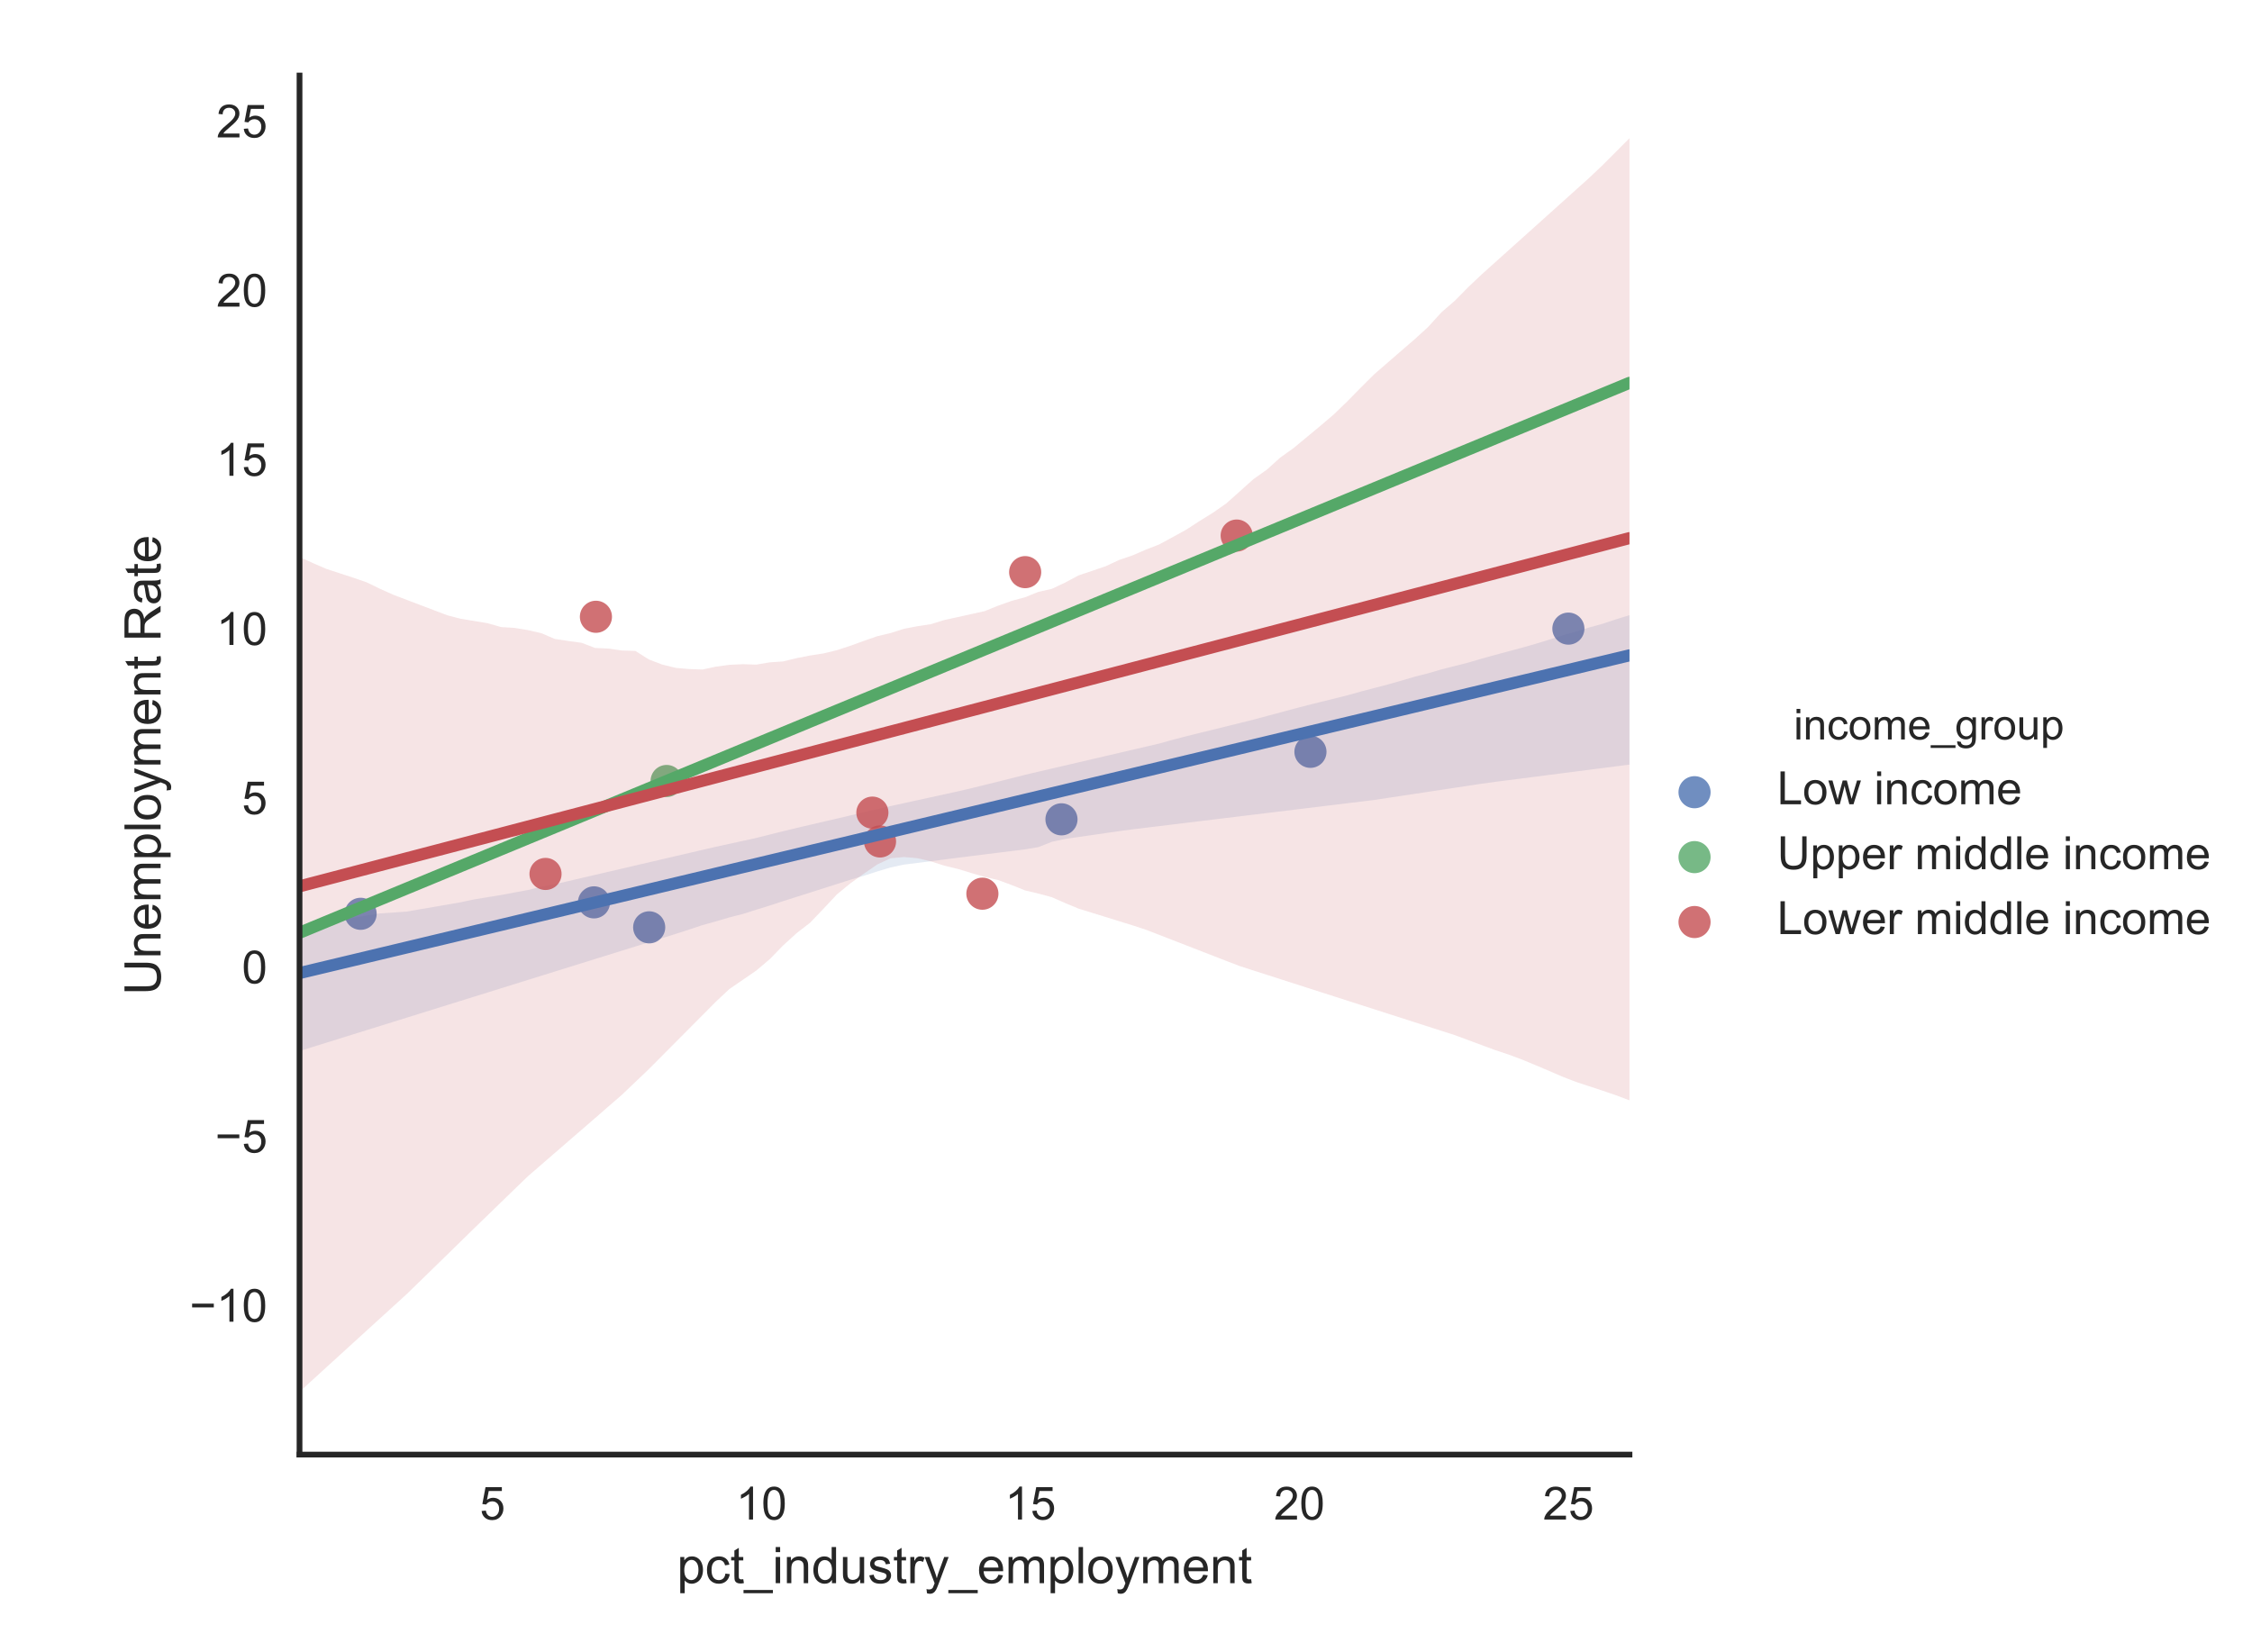 <?xml version="1.0" encoding="utf-8" standalone="no"?>
<!DOCTYPE svg PUBLIC "-//W3C//DTD SVG 1.1//EN"
  "http://www.w3.org/Graphics/SVG/1.1/DTD/svg11.dtd">
<!-- Created with matplotlib (http://matplotlib.org/) -->
<svg height="360pt" version="1.1" viewBox="0 0 490.75 360" width="490.75pt" xmlns="http://www.w3.org/2000/svg" xmlns:xlink="http://www.w3.org/1999/xlink">
 <defs>
  <style type="text/css">
*{stroke-linecap:butt;stroke-linejoin:round;}
  </style>
 </defs>
 <g id="figure_1">
  <g id="patch_1">
   <path d="M 0 360 
L 490.75 360 
L 490.75 0 
L 0 0 
z
" style="fill:#ffffff;"/>
  </g>
  <g id="axes_1">
   <g id="patch_2">
    <path d="M 65.272 316.993 
L 355.092 316.993 
L 355.092 16.46 
L 65.272 16.46 
z
" style="fill:#ffffff;"/>
   </g>
   <g id="matplotlib.axis_1">
    <g id="xtick_1">
     <g id="line2d_1"/>
     <g id="text_1">
      <!-- 5 -->
      <defs>
       <path d="M 4.156 18.75 
L 13.375 19.531 
Q 14.406 12.797 18.141 9.391 
Q 21.875 6 27.156 6 
Q 33.5 6 37.891 10.781 
Q 42.281 15.578 42.281 23.484 
Q 42.281 31 38.062 35.344 
Q 33.844 39.703 27 39.703 
Q 22.75 39.703 19.328 37.766 
Q 15.922 35.844 13.969 32.766 
L 5.719 33.844 
L 12.641 70.609 
L 48.25 70.609 
L 48.25 62.203 
L 19.672 62.203 
L 15.828 42.969 
Q 22.266 47.469 29.344 47.469 
Q 38.719 47.469 45.156 40.969 
Q 51.609 34.469 51.609 24.266 
Q 51.609 14.547 45.953 7.469 
Q 39.062 -1.219 27.156 -1.219 
Q 17.391 -1.219 11.203 4.25 
Q 5.031 9.719 4.156 18.75 
z
" id="ArialMT-35"/>
      </defs>
      <g style="fill:#262626;" transform="translate(104.539 331.151)scale(0.1 -0.1)">
       <use xlink:href="#ArialMT-35"/>
      </g>
     </g>
    </g>
    <g id="xtick_2">
     <g id="line2d_2"/>
     <g id="text_2">
      <!-- 10 -->
      <defs>
       <path d="M 37.25 0 
L 28.469 0 
L 28.469 56 
Q 25.297 52.984 20.141 49.953 
Q 14.984 46.922 10.891 45.406 
L 10.891 53.906 
Q 18.266 57.375 23.781 62.297 
Q 29.297 67.234 31.594 71.875 
L 37.25 71.875 
z
" id="ArialMT-31"/>
       <path d="M 4.156 35.297 
Q 4.156 48 6.766 55.734 
Q 9.375 63.484 14.516 67.672 
Q 19.672 71.875 27.484 71.875 
Q 33.25 71.875 37.594 69.547 
Q 41.938 67.234 44.766 62.859 
Q 47.609 58.5 49.219 52.219 
Q 50.828 45.953 50.828 35.297 
Q 50.828 22.703 48.234 14.969 
Q 45.656 7.234 40.5 3 
Q 35.359 -1.219 27.484 -1.219 
Q 17.141 -1.219 11.234 6.203 
Q 4.156 15.141 4.156 35.297 
z
M 13.188 35.297 
Q 13.188 17.672 17.312 11.828 
Q 21.438 6 27.484 6 
Q 33.547 6 37.672 11.859 
Q 41.797 17.719 41.797 35.297 
Q 41.797 52.984 37.672 58.781 
Q 33.547 64.594 27.391 64.594 
Q 21.344 64.594 17.719 59.469 
Q 13.188 52.938 13.188 35.297 
z
" id="ArialMT-30"/>
      </defs>
      <g style="fill:#262626;" transform="translate(160.373 331.151)scale(0.1 -0.1)">
       <use xlink:href="#ArialMT-31"/>
       <use x="55.615" xlink:href="#ArialMT-30"/>
      </g>
     </g>
    </g>
    <g id="xtick_3">
     <g id="line2d_3"/>
     <g id="text_3">
      <!-- 15 -->
      <g style="fill:#262626;" transform="translate(218.988 331.151)scale(0.1 -0.1)">
       <use xlink:href="#ArialMT-31"/>
       <use x="55.615" xlink:href="#ArialMT-35"/>
      </g>
     </g>
    </g>
    <g id="xtick_4">
     <g id="line2d_4"/>
     <g id="text_4">
      <!-- 20 -->
      <defs>
       <path d="M 50.344 8.453 
L 50.344 0 
L 3.031 0 
Q 2.938 3.172 4.047 6.109 
Q 5.859 10.938 9.828 15.625 
Q 13.812 20.312 21.344 26.469 
Q 33.016 36.031 37.109 41.625 
Q 41.219 47.219 41.219 52.203 
Q 41.219 57.422 37.469 61 
Q 33.734 64.594 27.734 64.594 
Q 21.391 64.594 17.578 60.781 
Q 13.766 56.984 13.719 50.25 
L 4.688 51.172 
Q 5.609 61.281 11.656 66.578 
Q 17.719 71.875 27.938 71.875 
Q 38.234 71.875 44.234 66.156 
Q 50.25 60.453 50.25 52 
Q 50.25 47.703 48.484 43.547 
Q 46.734 39.406 42.656 34.812 
Q 38.578 30.219 29.109 22.219 
Q 21.188 15.578 18.938 13.203 
Q 16.703 10.844 15.234 8.453 
z
" id="ArialMT-32"/>
      </defs>
      <g style="fill:#262626;" transform="translate(277.603 331.151)scale(0.1 -0.1)">
       <use xlink:href="#ArialMT-32"/>
       <use x="55.615" xlink:href="#ArialMT-30"/>
      </g>
     </g>
    </g>
    <g id="xtick_5">
     <g id="line2d_5"/>
     <g id="text_5">
      <!-- 25 -->
      <g style="fill:#262626;" transform="translate(336.218 331.151)scale(0.1 -0.1)">
       <use xlink:href="#ArialMT-32"/>
       <use x="55.615" xlink:href="#ArialMT-35"/>
      </g>
     </g>
    </g>
    <g id="text_6">
     <!-- pct_industry_employment -->
     <defs>
      <path d="M 6.594 -19.875 
L 6.594 51.859 
L 14.594 51.859 
L 14.594 45.125 
Q 17.438 49.078 21 51.047 
Q 24.562 53.031 29.641 53.031 
Q 36.281 53.031 41.359 49.609 
Q 46.438 46.188 49.016 39.953 
Q 51.609 33.734 51.609 26.312 
Q 51.609 18.359 48.75 11.984 
Q 45.906 5.609 40.453 2.219 
Q 35.016 -1.172 29 -1.172 
Q 24.609 -1.172 21.109 0.688 
Q 17.625 2.547 15.375 5.375 
L 15.375 -19.875 
z
M 14.547 25.641 
Q 14.547 15.625 18.594 10.844 
Q 22.656 6.062 28.422 6.062 
Q 34.281 6.062 38.453 11.016 
Q 42.625 15.969 42.625 26.375 
Q 42.625 36.281 38.547 41.203 
Q 34.469 46.141 28.812 46.141 
Q 23.188 46.141 18.859 40.891 
Q 14.547 35.641 14.547 25.641 
z
" id="ArialMT-70"/>
      <path d="M 40.438 19 
L 49.078 17.875 
Q 47.656 8.938 41.812 3.875 
Q 35.984 -1.172 27.484 -1.172 
Q 16.844 -1.172 10.375 5.781 
Q 3.906 12.75 3.906 25.734 
Q 3.906 34.125 6.688 40.422 
Q 9.469 46.734 15.156 49.875 
Q 20.844 53.031 27.547 53.031 
Q 35.984 53.031 41.359 48.75 
Q 46.734 44.484 48.25 36.625 
L 39.703 35.297 
Q 38.484 40.531 35.375 43.156 
Q 32.281 45.797 27.875 45.797 
Q 21.234 45.797 17.078 41.031 
Q 12.938 36.281 12.938 25.984 
Q 12.938 15.531 16.938 10.797 
Q 20.953 6.062 27.391 6.062 
Q 32.562 6.062 36.031 9.234 
Q 39.5 12.406 40.438 19 
z
" id="ArialMT-63"/>
      <path d="M 25.781 7.859 
L 27.047 0.094 
Q 23.344 -0.688 20.406 -0.688 
Q 15.625 -0.688 12.984 0.828 
Q 10.359 2.344 9.281 4.812 
Q 8.203 7.281 8.203 15.188 
L 8.203 45.016 
L 1.766 45.016 
L 1.766 51.859 
L 8.203 51.859 
L 8.203 64.703 
L 16.938 69.969 
L 16.938 51.859 
L 25.781 51.859 
L 25.781 45.016 
L 16.938 45.016 
L 16.938 14.703 
Q 16.938 10.938 17.406 9.859 
Q 17.875 8.797 18.922 8.156 
Q 19.969 7.516 21.922 7.516 
Q 23.391 7.516 25.781 7.859 
z
" id="ArialMT-74"/>
      <path d="M -1.516 -19.875 
L -1.516 -13.531 
L 56.734 -13.531 
L 56.734 -19.875 
z
" id="ArialMT-5f"/>
      <path d="M 6.641 61.469 
L 6.641 71.578 
L 15.438 71.578 
L 15.438 61.469 
z
M 6.641 0 
L 6.641 51.859 
L 15.438 51.859 
L 15.438 0 
z
" id="ArialMT-69"/>
      <path d="M 6.594 0 
L 6.594 51.859 
L 14.5 51.859 
L 14.5 44.484 
Q 20.219 53.031 31 53.031 
Q 35.688 53.031 39.625 51.344 
Q 43.562 49.656 45.516 46.922 
Q 47.469 44.188 48.25 40.438 
Q 48.734 37.984 48.734 31.891 
L 48.734 0 
L 39.938 0 
L 39.938 31.547 
Q 39.938 36.922 38.906 39.578 
Q 37.891 42.234 35.281 43.812 
Q 32.672 45.406 29.156 45.406 
Q 23.531 45.406 19.453 41.844 
Q 15.375 38.281 15.375 28.328 
L 15.375 0 
z
" id="ArialMT-6e"/>
      <path d="M 40.234 0 
L 40.234 6.547 
Q 35.297 -1.172 25.734 -1.172 
Q 19.531 -1.172 14.328 2.25 
Q 9.125 5.672 6.266 11.797 
Q 3.422 17.922 3.422 25.875 
Q 3.422 33.641 6 39.969 
Q 8.594 46.297 13.766 49.656 
Q 18.953 53.031 25.344 53.031 
Q 30.031 53.031 33.688 51.047 
Q 37.359 49.078 39.656 45.906 
L 39.656 71.578 
L 48.391 71.578 
L 48.391 0 
z
M 12.453 25.875 
Q 12.453 15.922 16.641 10.984 
Q 20.844 6.062 26.562 6.062 
Q 32.328 6.062 36.344 10.766 
Q 40.375 15.484 40.375 25.141 
Q 40.375 35.797 36.266 40.766 
Q 32.172 45.75 26.172 45.75 
Q 20.312 45.75 16.375 40.969 
Q 12.453 36.188 12.453 25.875 
z
" id="ArialMT-64"/>
      <path d="M 40.578 0 
L 40.578 7.625 
Q 34.516 -1.172 24.125 -1.172 
Q 19.531 -1.172 15.547 0.578 
Q 11.578 2.344 9.641 5 
Q 7.719 7.672 6.938 11.531 
Q 6.391 14.109 6.391 19.734 
L 6.391 51.859 
L 15.188 51.859 
L 15.188 23.094 
Q 15.188 16.219 15.719 13.812 
Q 16.547 10.359 19.234 8.375 
Q 21.922 6.391 25.875 6.391 
Q 29.828 6.391 33.297 8.422 
Q 36.766 10.453 38.203 13.938 
Q 39.656 17.438 39.656 24.078 
L 39.656 51.859 
L 48.438 51.859 
L 48.438 0 
z
" id="ArialMT-75"/>
      <path d="M 3.078 15.484 
L 11.766 16.844 
Q 12.5 11.625 15.844 8.844 
Q 19.188 6.062 25.203 6.062 
Q 31.25 6.062 34.172 8.516 
Q 37.109 10.984 37.109 14.312 
Q 37.109 17.281 34.516 19 
Q 32.719 20.172 25.531 21.969 
Q 15.875 24.422 12.141 26.203 
Q 8.406 27.984 6.469 31.125 
Q 4.547 34.281 4.547 38.094 
Q 4.547 41.547 6.125 44.5 
Q 7.719 47.469 10.453 49.422 
Q 12.5 50.922 16.031 51.969 
Q 19.578 53.031 23.641 53.031 
Q 29.734 53.031 34.344 51.266 
Q 38.969 49.516 41.156 46.5 
Q 43.359 43.5 44.188 38.484 
L 35.594 37.312 
Q 35.016 41.312 32.203 43.547 
Q 29.391 45.797 24.266 45.797 
Q 18.219 45.797 15.625 43.797 
Q 13.031 41.797 13.031 39.109 
Q 13.031 37.406 14.109 36.031 
Q 15.188 34.625 17.484 33.688 
Q 18.797 33.203 25.25 31.453 
Q 34.578 28.953 38.25 27.359 
Q 41.938 25.781 44.031 22.75 
Q 46.141 19.734 46.141 15.234 
Q 46.141 10.844 43.578 6.953 
Q 41.016 3.078 36.172 0.953 
Q 31.344 -1.172 25.25 -1.172 
Q 15.141 -1.172 9.844 3.031 
Q 4.547 7.234 3.078 15.484 
z
" id="ArialMT-73"/>
      <path d="M 6.5 0 
L 6.5 51.859 
L 14.406 51.859 
L 14.406 44 
Q 17.438 49.516 20 51.266 
Q 22.562 53.031 25.641 53.031 
Q 30.078 53.031 34.672 50.203 
L 31.641 42.047 
Q 28.422 43.953 25.203 43.953 
Q 22.312 43.953 20.016 42.219 
Q 17.719 40.484 16.75 37.406 
Q 15.281 32.719 15.281 27.156 
L 15.281 0 
z
" id="ArialMT-72"/>
      <path d="M 6.203 -19.969 
L 5.219 -11.719 
Q 8.109 -12.5 10.25 -12.5 
Q 13.188 -12.5 14.938 -11.516 
Q 16.703 -10.547 17.828 -8.797 
Q 18.656 -7.469 20.516 -2.25 
Q 20.75 -1.516 21.297 -0.094 
L 1.609 51.859 
L 11.078 51.859 
L 21.875 21.828 
Q 23.969 16.109 25.641 9.812 
Q 27.156 15.875 29.25 21.625 
L 40.328 51.859 
L 49.125 51.859 
L 29.391 -0.875 
Q 26.219 -9.422 24.469 -12.641 
Q 22.125 -17 19.094 -19.016 
Q 16.062 -21.047 11.859 -21.047 
Q 9.328 -21.047 6.203 -19.969 
z
" id="ArialMT-79"/>
      <path d="M 42.094 16.703 
L 51.172 15.578 
Q 49.031 7.625 43.219 3.219 
Q 37.406 -1.172 28.375 -1.172 
Q 17 -1.172 10.328 5.828 
Q 3.656 12.844 3.656 25.484 
Q 3.656 38.578 10.391 45.797 
Q 17.141 53.031 27.875 53.031 
Q 38.281 53.031 44.875 45.953 
Q 51.469 38.875 51.469 26.031 
Q 51.469 25.25 51.422 23.688 
L 12.75 23.688 
Q 13.234 15.141 17.578 10.594 
Q 21.922 6.062 28.422 6.062 
Q 33.25 6.062 36.672 8.594 
Q 40.094 11.141 42.094 16.703 
z
M 13.234 30.906 
L 42.188 30.906 
Q 41.609 37.453 38.875 40.719 
Q 34.672 45.797 27.984 45.797 
Q 21.922 45.797 17.797 41.75 
Q 13.672 37.703 13.234 30.906 
z
" id="ArialMT-65"/>
      <path d="M 6.594 0 
L 6.594 51.859 
L 14.453 51.859 
L 14.453 44.578 
Q 16.891 48.391 20.938 50.703 
Q 25 53.031 30.172 53.031 
Q 35.938 53.031 39.625 50.641 
Q 43.312 48.25 44.828 43.953 
Q 50.984 53.031 60.844 53.031 
Q 68.562 53.031 72.703 48.75 
Q 76.859 44.484 76.859 35.594 
L 76.859 0 
L 68.109 0 
L 68.109 32.672 
Q 68.109 37.938 67.25 40.25 
Q 66.406 42.578 64.156 43.984 
Q 61.922 45.406 58.891 45.406 
Q 53.422 45.406 49.797 41.766 
Q 46.188 38.141 46.188 30.125 
L 46.188 0 
L 37.406 0 
L 37.406 33.688 
Q 37.406 39.547 35.25 42.469 
Q 33.109 45.406 28.219 45.406 
Q 24.516 45.406 21.359 43.453 
Q 18.219 41.5 16.797 37.734 
Q 15.375 33.984 15.375 26.906 
L 15.375 0 
z
" id="ArialMT-6d"/>
      <path d="M 6.391 0 
L 6.391 71.578 
L 15.188 71.578 
L 15.188 0 
z
" id="ArialMT-6c"/>
      <path d="M 3.328 25.922 
Q 3.328 40.328 11.328 47.266 
Q 18.016 53.031 27.641 53.031 
Q 38.328 53.031 45.109 46.016 
Q 51.906 39.016 51.906 26.656 
Q 51.906 16.656 48.906 10.906 
Q 45.906 5.172 40.156 2 
Q 34.422 -1.172 27.641 -1.172 
Q 16.75 -1.172 10.031 5.812 
Q 3.328 12.797 3.328 25.922 
z
M 12.359 25.922 
Q 12.359 15.969 16.703 11.016 
Q 21.047 6.062 27.641 6.062 
Q 34.188 6.062 38.531 11.031 
Q 42.875 16.016 42.875 26.219 
Q 42.875 35.844 38.5 40.797 
Q 34.125 45.75 27.641 45.75 
Q 21.047 45.75 16.703 40.812 
Q 12.359 35.891 12.359 25.922 
z
" id="ArialMT-6f"/>
     </defs>
     <g style="fill:#262626;" transform="translate(147.517 345.012)scale(0.11 -0.11)">
      <use xlink:href="#ArialMT-70"/>
      <use x="55.615" xlink:href="#ArialMT-63"/>
      <use x="105.615" xlink:href="#ArialMT-74"/>
      <use x="133.398" xlink:href="#ArialMT-5f"/>
      <use x="189.014" xlink:href="#ArialMT-69"/>
      <use x="211.23" xlink:href="#ArialMT-6e"/>
      <use x="266.846" xlink:href="#ArialMT-64"/>
      <use x="322.461" xlink:href="#ArialMT-75"/>
      <use x="378.076" xlink:href="#ArialMT-73"/>
      <use x="428.076" xlink:href="#ArialMT-74"/>
      <use x="455.859" xlink:href="#ArialMT-72"/>
      <use x="489.16" xlink:href="#ArialMT-79"/>
      <use x="539.16" xlink:href="#ArialMT-5f"/>
      <use x="594.775" xlink:href="#ArialMT-65"/>
      <use x="650.391" xlink:href="#ArialMT-6d"/>
      <use x="733.691" xlink:href="#ArialMT-70"/>
      <use x="789.307" xlink:href="#ArialMT-6c"/>
      <use x="811.523" xlink:href="#ArialMT-6f"/>
      <use x="867.139" xlink:href="#ArialMT-79"/>
      <use x="917.139" xlink:href="#ArialMT-6d"/>
      <use x="1000.439" xlink:href="#ArialMT-65"/>
      <use x="1056.055" xlink:href="#ArialMT-6e"/>
      <use x="1111.67" xlink:href="#ArialMT-74"/>
     </g>
    </g>
   </g>
   <g id="matplotlib.axis_2">
    <g id="ytick_1">
     <g id="line2d_6"/>
     <g id="text_7">
      <!-- −10 -->
      <defs>
       <path d="M 52.828 31.203 
L 5.562 31.203 
L 5.562 39.406 
L 52.828 39.406 
z
" id="ArialMT-2212"/>
      </defs>
      <g style="fill:#262626;" transform="translate(41.31 288.038)scale(0.1 -0.1)">
       <use xlink:href="#ArialMT-2212"/>
       <use x="58.398" xlink:href="#ArialMT-31"/>
       <use x="114.014" xlink:href="#ArialMT-30"/>
      </g>
     </g>
    </g>
    <g id="ytick_2">
     <g id="line2d_7"/>
     <g id="text_8">
      <!-- −5 -->
      <g style="fill:#262626;" transform="translate(46.871 251.168)scale(0.1 -0.1)">
       <use xlink:href="#ArialMT-2212"/>
       <use x="58.398" xlink:href="#ArialMT-35"/>
      </g>
     </g>
    </g>
    <g id="ytick_3">
     <g id="line2d_8"/>
     <g id="text_9">
      <!-- 0 -->
      <g style="fill:#262626;" transform="translate(52.711 214.297)scale(0.1 -0.1)">
       <use xlink:href="#ArialMT-30"/>
      </g>
     </g>
    </g>
    <g id="ytick_4">
     <g id="line2d_9"/>
     <g id="text_10">
      <!-- 5 -->
      <g style="fill:#262626;" transform="translate(52.711 177.427)scale(0.1 -0.1)">
       <use xlink:href="#ArialMT-35"/>
      </g>
     </g>
    </g>
    <g id="ytick_5">
     <g id="line2d_10"/>
     <g id="text_11">
      <!-- 10 -->
      <g style="fill:#262626;" transform="translate(47.15 140.557)scale(0.1 -0.1)">
       <use xlink:href="#ArialMT-31"/>
       <use x="55.615" xlink:href="#ArialMT-30"/>
      </g>
     </g>
    </g>
    <g id="ytick_6">
     <g id="line2d_11"/>
     <g id="text_12">
      <!-- 15 -->
      <g style="fill:#262626;" transform="translate(47.15 103.687)scale(0.1 -0.1)">
       <use xlink:href="#ArialMT-31"/>
       <use x="55.615" xlink:href="#ArialMT-35"/>
      </g>
     </g>
    </g>
    <g id="ytick_7">
     <g id="line2d_12"/>
     <g id="text_13">
      <!-- 20 -->
      <g style="fill:#262626;" transform="translate(47.15 66.817)scale(0.1 -0.1)">
       <use xlink:href="#ArialMT-32"/>
       <use x="55.615" xlink:href="#ArialMT-30"/>
      </g>
     </g>
    </g>
    <g id="ytick_8">
     <g id="line2d_13"/>
     <g id="text_14">
      <!-- 25 -->
      <g style="fill:#262626;" transform="translate(47.15 29.947)scale(0.1 -0.1)">
       <use xlink:href="#ArialMT-32"/>
       <use x="55.615" xlink:href="#ArialMT-35"/>
      </g>
     </g>
    </g>
    <g id="text_15">
     <!-- Unemployment Rate -->
     <defs>
      <path d="M 54.688 71.578 
L 64.156 71.578 
L 64.156 30.219 
Q 64.156 19.438 61.719 13.078 
Q 59.281 6.734 52.906 2.75 
Q 46.531 -1.219 36.188 -1.219 
Q 26.125 -1.219 19.719 2.25 
Q 13.328 5.719 10.594 12.281 
Q 7.859 18.844 7.859 30.219 
L 7.859 71.578 
L 17.328 71.578 
L 17.328 30.281 
Q 17.328 20.953 19.062 16.531 
Q 20.797 12.109 25.016 9.719 
Q 29.25 7.328 35.359 7.328 
Q 45.797 7.328 50.234 12.062 
Q 54.688 16.797 54.688 30.281 
z
" id="ArialMT-55"/>
      <path id="ArialMT-20"/>
      <path d="M 7.859 0 
L 7.859 71.578 
L 39.594 71.578 
Q 49.172 71.578 54.141 69.641 
Q 59.125 67.719 62.109 62.828 
Q 65.094 57.953 65.094 52.047 
Q 65.094 44.438 60.156 39.203 
Q 55.219 33.984 44.922 32.562 
Q 48.688 30.766 50.641 29 
Q 54.781 25.203 58.5 19.484 
L 70.953 0 
L 59.031 0 
L 49.562 14.891 
Q 45.406 21.344 42.719 24.75 
Q 40.047 28.172 37.922 29.531 
Q 35.797 30.906 33.594 31.453 
Q 31.984 31.781 28.328 31.781 
L 17.328 31.781 
L 17.328 0 
z
M 17.328 39.984 
L 37.703 39.984 
Q 44.188 39.984 47.844 41.328 
Q 51.516 42.672 53.422 45.625 
Q 55.328 48.578 55.328 52.047 
Q 55.328 57.125 51.641 60.391 
Q 47.953 63.672 39.984 63.672 
L 17.328 63.672 
z
" id="ArialMT-52"/>
      <path d="M 40.438 6.391 
Q 35.547 2.25 31.031 0.531 
Q 26.516 -1.172 21.344 -1.172 
Q 12.797 -1.172 8.203 3 
Q 3.609 7.172 3.609 13.672 
Q 3.609 17.484 5.344 20.625 
Q 7.078 23.781 9.891 25.688 
Q 12.703 27.594 16.219 28.562 
Q 18.797 29.25 24.031 29.891 
Q 34.672 31.156 39.703 32.906 
Q 39.75 34.719 39.75 35.203 
Q 39.75 40.578 37.25 42.781 
Q 33.891 45.75 27.25 45.75 
Q 21.047 45.75 18.094 43.578 
Q 15.141 41.406 13.719 35.891 
L 5.125 37.062 
Q 6.297 42.578 8.984 45.969 
Q 11.672 49.359 16.75 51.188 
Q 21.828 53.031 28.516 53.031 
Q 35.156 53.031 39.297 51.469 
Q 43.453 49.906 45.406 47.531 
Q 47.359 45.172 48.141 41.547 
Q 48.578 39.312 48.578 33.453 
L 48.578 21.734 
Q 48.578 9.469 49.141 6.219 
Q 49.703 2.984 51.375 0 
L 42.188 0 
Q 40.828 2.734 40.438 6.391 
z
M 39.703 26.031 
Q 34.906 24.078 25.344 22.703 
Q 19.922 21.922 17.672 20.938 
Q 15.438 19.969 14.203 18.094 
Q 12.984 16.219 12.984 13.922 
Q 12.984 10.406 15.641 8.062 
Q 18.312 5.719 23.438 5.719 
Q 28.516 5.719 32.469 7.938 
Q 36.422 10.156 38.281 14.016 
Q 39.703 17 39.703 22.797 
z
" id="ArialMT-61"/>
     </defs>
     <g style="fill:#262626;" transform="translate(34.995 216.857)rotate(-90)scale(0.11 -0.11)">
      <use xlink:href="#ArialMT-55"/>
      <use x="72.217" xlink:href="#ArialMT-6e"/>
      <use x="127.832" xlink:href="#ArialMT-65"/>
      <use x="183.447" xlink:href="#ArialMT-6d"/>
      <use x="266.748" xlink:href="#ArialMT-70"/>
      <use x="322.363" xlink:href="#ArialMT-6c"/>
      <use x="344.58" xlink:href="#ArialMT-6f"/>
      <use x="400.195" xlink:href="#ArialMT-79"/>
      <use x="450.195" xlink:href="#ArialMT-6d"/>
      <use x="533.496" xlink:href="#ArialMT-65"/>
      <use x="589.111" xlink:href="#ArialMT-6e"/>
      <use x="644.727" xlink:href="#ArialMT-74"/>
      <use x="672.51" xlink:href="#ArialMT-20"/>
      <use x="700.293" xlink:href="#ArialMT-52"/>
      <use x="772.51" xlink:href="#ArialMT-61"/>
      <use x="828.125" xlink:href="#ArialMT-74"/>
      <use x="855.908" xlink:href="#ArialMT-65"/>
     </g>
    </g>
   </g>
   <g id="PathCollection_1">
    <defs>
     <path d="M 0 3.5 
C 0.928 3.5 1.819 3.131 2.475 2.475 
C 3.131 1.819 3.5 0.928 3.5 0 
C 3.5 -0.928 3.131 -1.819 2.475 -2.475 
C 1.819 -3.131 0.928 -3.5 0 -3.5 
C -0.928 -3.5 -1.819 -3.131 -2.475 -2.475 
C -3.131 -1.819 -3.5 -0.928 -3.5 0 
C -3.5 0.928 -3.131 1.819 -2.475 2.475 
C -1.819 3.131 -0.928 3.5 0 3.5 
z
" id="m50372e6250"/>
    </defs>
    <g clip-path="url(#p1261c28cab)">
     <use style="fill:#4c72b0;fill-opacity:0.8;" x="78.586" xlink:href="#m50372e6250" y="199.141"/>
     <use style="fill:#4c72b0;fill-opacity:0.8;" x="231.313" xlink:href="#m50372e6250" y="178.553"/>
     <use style="fill:#4c72b0;fill-opacity:0.8;" x="341.778" xlink:href="#m50372e6250" y="136.993"/>
     <use style="fill:#4c72b0;fill-opacity:0.8;" x="141.468" xlink:href="#m50372e6250" y="202.091"/>
     <use style="fill:#4c72b0;fill-opacity:0.8;" x="285.567" xlink:href="#m50372e6250" y="163.842"/>
     <use style="fill:#4c72b0;fill-opacity:0.8;" x="129.441" xlink:href="#m50372e6250" y="196.649"/>
    </g>
   </g>
   <g id="PolyCollection_1">
    <path clip-path="url(#p1261c28cab)" d="M 65.272 201.758 
L 65.272 229.049 
L 68.2 228.137 
L 71.127 227.226 
L 74.055 226.314 
L 76.982 225.403 
L 79.91 224.491 
L 82.837 223.58 
L 85.765 222.668 
L 88.692 221.756 
L 91.62 220.845 
L 94.547 219.933 
L 97.475 219.022 
L 100.402 218.11 
L 103.33 217.199 
L 106.257 216.287 
L 109.184 215.375 
L 112.112 214.464 
L 115.039 213.552 
L 117.967 212.641 
L 120.894 211.729 
L 123.822 210.818 
L 126.749 209.906 
L 129.677 208.995 
L 132.604 208.083 
L 135.532 207.171 
L 138.459 206.26 
L 141.387 205.348 
L 144.314 204.437 
L 147.242 203.525 
L 150.169 202.571 
L 153.097 201.598 
L 156.024 200.791 
L 158.952 199.923 
L 161.879 199.179 
L 164.807 198.247 
L 167.734 197.347 
L 170.661 196.383 
L 173.589 195.451 
L 176.516 194.519 
L 179.444 193.59 
L 182.371 192.657 
L 185.299 191.724 
L 188.226 190.858 
L 191.154 189.916 
L 194.081 189.04 
L 197.009 188.418 
L 199.936 188.052 
L 202.864 187.686 
L 205.791 187.309 
L 208.719 186.927 
L 211.646 186.56 
L 214.574 186.196 
L 217.501 185.832 
L 220.429 185.468 
L 223.356 185.104 
L 226.284 184.61 
L 229.211 183.453 
L 232.138 182.824 
L 235.066 182.401 
L 237.993 181.978 
L 240.921 181.554 
L 243.848 181.131 
L 246.776 180.742 
L 249.703 180.386 
L 252.631 180.03 
L 255.558 179.674 
L 258.486 179.319 
L 261.413 178.963 
L 264.341 178.607 
L 267.268 178.251 
L 270.196 177.895 
L 273.123 177.54 
L 276.051 177.184 
L 278.978 176.828 
L 281.906 176.472 
L 284.833 176.116 
L 287.761 175.761 
L 290.688 175.405 
L 293.615 175.049 
L 296.543 174.693 
L 299.47 174.334 
L 302.398 173.891 
L 305.325 173.449 
L 308.253 173.006 
L 311.18 172.563 
L 314.108 172.12 
L 317.035 171.677 
L 319.963 171.234 
L 322.89 170.791 
L 325.818 170.388 
L 328.745 170.012 
L 331.673 169.636 
L 334.6 169.26 
L 337.528 168.883 
L 340.455 168.507 
L 343.383 168.131 
L 346.31 167.755 
L 349.238 167.379 
L 352.165 167.003 
L 355.092 166.627 
L 355.092 134.064 
L 355.092 134.064 
L 352.165 134.958 
L 349.238 135.936 
L 346.31 136.744 
L 343.383 137.636 
L 340.455 138.478 
L 337.528 139.422 
L 334.6 140.315 
L 331.673 141.154 
L 328.745 141.937 
L 325.818 142.722 
L 322.89 143.532 
L 319.963 144.395 
L 317.035 145.139 
L 314.108 145.88 
L 311.18 146.74 
L 308.253 147.486 
L 305.325 148.345 
L 302.398 149.178 
L 299.47 149.94 
L 296.543 150.704 
L 293.615 151.531 
L 290.688 152.255 
L 287.761 152.979 
L 284.833 153.705 
L 281.906 154.48 
L 278.978 155.264 
L 276.051 156.048 
L 273.123 156.83 
L 270.196 157.566 
L 267.268 158.288 
L 264.341 159.01 
L 261.413 159.732 
L 258.486 160.454 
L 255.558 161.215 
L 252.631 162.035 
L 249.703 162.718 
L 246.776 163.4 
L 243.848 164.083 
L 240.921 164.764 
L 237.993 165.446 
L 235.066 166.127 
L 232.138 166.808 
L 229.211 167.49 
L 226.284 168.171 
L 223.356 168.859 
L 220.429 169.6 
L 217.501 170.337 
L 214.574 171.06 
L 211.646 171.783 
L 208.719 172.466 
L 205.791 173.105 
L 202.864 173.744 
L 199.936 174.384 
L 197.009 175.023 
L 194.081 175.666 
L 191.154 176.348 
L 188.226 177.029 
L 185.299 177.71 
L 182.371 178.392 
L 179.444 179.073 
L 176.516 179.754 
L 173.589 180.436 
L 170.661 181.143 
L 167.734 181.878 
L 164.807 182.613 
L 161.879 183.254 
L 158.952 183.892 
L 156.024 184.53 
L 153.097 185.205 
L 150.169 185.887 
L 147.242 186.568 
L 144.314 187.25 
L 141.387 187.931 
L 138.459 188.612 
L 135.532 189.294 
L 132.604 189.975 
L 129.677 190.656 
L 126.749 191.338 
L 123.822 192.019 
L 120.894 192.699 
L 117.967 193.246 
L 115.039 193.957 
L 112.112 194.496 
L 109.184 195.047 
L 106.257 195.524 
L 103.33 196.001 
L 100.402 196.626 
L 97.475 197.134 
L 94.547 197.643 
L 91.62 198.138 
L 88.692 198.646 
L 85.765 198.856 
L 82.837 199.049 
L 79.91 199.504 
L 76.982 199.995 
L 74.055 200.486 
L 71.127 200.957 
L 68.2 201.358 
L 65.272 201.758 
z
" style="fill:#4c72b0;fill-opacity:0.15;"/>
   </g>
   <g id="PathCollection_2">
    <defs>
     <path d="M 0 3.5 
C 0.928 3.5 1.819 3.131 2.475 2.475 
C 3.131 1.819 3.5 0.928 3.5 0 
C 3.5 -0.928 3.131 -1.819 2.475 -2.475 
C 1.819 -3.131 0.928 -3.5 0 -3.5 
C -0.928 -3.5 -1.819 -3.131 -2.475 -2.475 
C -3.131 -1.819 -3.5 -0.928 -3.5 0 
C -3.5 0.928 -3.131 1.819 -2.475 2.475 
C -1.819 3.131 -0.928 3.5 0 3.5 
z
" id="md630c132b0"/>
    </defs>
    <g clip-path="url(#p1261c28cab)">
     <use style="fill:#55a868;fill-opacity:0.8;" x="145.267" xlink:href="#md630c132b0" y="170.198"/>
    </g>
   </g>
   <g id="PolyCollection_2">
    <path clip-path="url(#p1261c28cab)" d="M 65.272 203.279 
L 65.272 203.279 
L 68.2 202.068 
L 71.127 200.857 
L 74.055 199.647 
L 76.982 198.436 
L 79.91 197.226 
L 82.837 196.015 
L 85.765 194.804 
L 88.692 193.594 
L 91.62 192.383 
L 94.547 191.173 
L 97.475 189.962 
L 100.402 188.751 
L 103.33 187.541 
L 106.257 186.33 
L 109.184 185.119 
L 112.112 183.909 
L 115.039 182.698 
L 117.967 181.488 
L 120.894 180.277 
L 123.822 179.066 
L 126.749 177.856 
L 129.677 176.645 
L 132.604 175.435 
L 135.532 174.224 
L 138.459 173.013 
L 141.387 171.803 
L 144.314 170.592 
L 147.242 169.381 
L 150.169 168.171 
L 153.097 166.96 
L 156.024 165.75 
L 158.952 164.539 
L 161.879 163.328 
L 164.807 162.118 
L 167.734 160.907 
L 170.661 159.697 
L 173.589 158.486 
L 176.516 157.275 
L 179.444 156.065 
L 182.371 154.854 
L 185.299 153.643 
L 188.226 152.433 
L 191.154 151.222 
L 194.081 150.012 
L 197.009 148.801 
L 199.936 147.59 
L 202.864 146.38 
L 205.791 145.169 
L 208.719 143.959 
L 211.646 142.748 
L 214.574 141.537 
L 217.501 140.327 
L 220.429 139.116 
L 223.356 137.906 
L 226.284 136.695 
L 229.211 135.484 
L 232.138 134.274 
L 235.066 133.063 
L 237.993 131.852 
L 240.921 130.642 
L 243.848 129.431 
L 246.776 128.221 
L 249.703 127.01 
L 252.631 125.799 
L 255.558 124.589 
L 258.486 123.378 
L 261.413 122.168 
L 264.341 120.957 
L 267.268 119.746 
L 270.196 118.536 
L 273.123 117.325 
L 276.051 116.114 
L 278.978 114.904 
L 281.906 113.693 
L 284.833 112.483 
L 287.761 111.272 
L 290.688 110.061 
L 293.615 108.851 
L 296.543 107.64 
L 299.47 106.43 
L 302.398 105.219 
L 305.325 104.008 
L 308.253 102.798 
L 311.18 101.587 
L 314.108 100.376 
L 317.035 99.166 
L 319.963 97.955 
L 322.89 96.745 
L 325.818 95.534 
L 328.745 94.323 
L 331.673 93.113 
L 334.6 91.902 
L 337.528 90.692 
L 340.455 89.481 
L 343.383 88.27 
L 346.31 87.06 
L 349.238 85.849 
L 352.165 84.639 
L 355.092 83.428 
L 355.092 83.428 
L 355.092 83.428 
L 352.165 84.639 
L 349.238 85.849 
L 346.31 87.06 
L 343.383 88.27 
L 340.455 89.481 
L 337.528 90.692 
L 334.6 91.902 
L 331.673 93.113 
L 328.745 94.323 
L 325.818 95.534 
L 322.89 96.745 
L 319.963 97.955 
L 317.035 99.166 
L 314.108 100.376 
L 311.18 101.587 
L 308.253 102.798 
L 305.325 104.008 
L 302.398 105.219 
L 299.47 106.43 
L 296.543 107.64 
L 293.615 108.851 
L 290.688 110.061 
L 287.761 111.272 
L 284.833 112.483 
L 281.906 113.693 
L 278.978 114.904 
L 276.051 116.114 
L 273.123 117.325 
L 270.196 118.536 
L 267.268 119.746 
L 264.341 120.957 
L 261.413 122.168 
L 258.486 123.378 
L 255.558 124.589 
L 252.631 125.799 
L 249.703 127.01 
L 246.776 128.221 
L 243.848 129.431 
L 240.921 130.642 
L 237.993 131.852 
L 235.066 133.063 
L 232.138 134.274 
L 229.211 135.484 
L 226.284 136.695 
L 223.356 137.906 
L 220.429 139.116 
L 217.501 140.327 
L 214.574 141.537 
L 211.646 142.748 
L 208.719 143.959 
L 205.791 145.169 
L 202.864 146.38 
L 199.936 147.59 
L 197.009 148.801 
L 194.081 150.012 
L 191.154 151.222 
L 188.226 152.433 
L 185.299 153.643 
L 182.371 154.854 
L 179.444 156.065 
L 176.516 157.275 
L 173.589 158.486 
L 170.661 159.697 
L 167.734 160.907 
L 164.807 162.118 
L 161.879 163.328 
L 158.952 164.539 
L 156.024 165.75 
L 153.097 166.96 
L 150.169 168.171 
L 147.242 169.381 
L 144.314 170.592 
L 141.387 171.803 
L 138.459 173.013 
L 135.532 174.224 
L 132.604 175.435 
L 129.677 176.645 
L 126.749 177.856 
L 123.822 179.066 
L 120.894 180.277 
L 117.967 181.488 
L 115.039 182.698 
L 112.112 183.909 
L 109.184 185.119 
L 106.257 186.33 
L 103.33 187.541 
L 100.402 188.751 
L 97.475 189.962 
L 94.547 191.173 
L 91.62 192.383 
L 88.692 193.594 
L 85.765 194.804 
L 82.837 196.015 
L 79.91 197.226 
L 76.982 198.436 
L 74.055 199.647 
L 71.127 200.857 
L 68.2 202.068 
L 65.272 203.279 
z
" style="fill:#55a868;fill-opacity:0.15;"/>
   </g>
   <g id="PathCollection_3">
    <defs>
     <path d="M 0 3.5 
C 0.928 3.5 1.819 3.131 2.475 2.475 
C 3.131 1.819 3.5 0.928 3.5 0 
C 3.5 -0.928 3.131 -1.819 2.475 -2.475 
C 1.819 -3.131 0.928 -3.5 0 -3.5 
C -0.928 -3.5 -1.819 -3.131 -2.475 -2.475 
C -3.131 -1.819 -3.5 -0.928 -3.5 0 
C -3.5 0.928 -3.131 1.819 -2.475 2.475 
C -1.819 3.131 -0.928 3.5 0 3.5 
z
" id="m6d29e22204"/>
    </defs>
    <g clip-path="url(#p1261c28cab)">
     <use style="fill:#c44e52;fill-opacity:0.8;" x="129.863" xlink:href="#m6d29e22204" y="134.412"/>
     <use style="fill:#c44e52;fill-opacity:0.8;" x="191.772" xlink:href="#m6d29e22204" y="183.376"/>
     <use style="fill:#c44e52;fill-opacity:0.8;" x="118.878" xlink:href="#m6d29e22204" y="190.455"/>
     <use style="fill:#c44e52;fill-opacity:0.8;" x="214.08" xlink:href="#m6d29e22204" y="194.761"/>
     <use style="fill:#c44e52;fill-opacity:0.8;" x="223.4" xlink:href="#m6d29e22204" y="124.686"/>
     <use style="fill:#c44e52;fill-opacity:0.8;" x="190.107" xlink:href="#m6d29e22204" y="177.093"/>
     <use style="fill:#c44e52;fill-opacity:0.8;" x="269.495" xlink:href="#m6d29e22204" y="116.714"/>
    </g>
   </g>
   <g id="PolyCollection_3">
    <path clip-path="url(#p1261c28cab)" d="M 65.272 121.373 
L 65.272 303.333 
L 68.2 300.634 
L 71.127 297.967 
L 74.055 295.299 
L 76.982 292.631 
L 79.91 289.963 
L 82.837 287.295 
L 85.765 284.628 
L 88.692 281.96 
L 91.62 279.111 
L 94.547 276.256 
L 97.475 273.4 
L 100.402 270.543 
L 103.33 267.674 
L 106.257 264.847 
L 109.184 262.006 
L 112.112 259.164 
L 115.039 256.342 
L 117.967 253.807 
L 120.894 251.271 
L 123.822 248.736 
L 126.749 246.2 
L 129.677 243.664 
L 132.604 241.121 
L 135.532 238.578 
L 138.459 235.789 
L 141.387 232.993 
L 144.314 230.053 
L 147.242 227.109 
L 150.169 224.164 
L 153.097 221.219 
L 156.024 218.271 
L 158.952 215.532 
L 161.879 213.522 
L 164.807 211.51 
L 167.734 209.036 
L 170.661 206.025 
L 173.589 203.365 
L 176.516 201.099 
L 179.444 198.04 
L 182.371 194.918 
L 185.299 192.514 
L 188.226 190.421 
L 191.154 188.396 
L 194.081 187.032 
L 197.009 186.771 
L 199.936 187.028 
L 202.864 187.725 
L 205.791 188.652 
L 208.719 189.358 
L 211.646 190.246 
L 214.574 191.119 
L 217.501 191.785 
L 220.429 192.858 
L 223.356 194.036 
L 226.284 194.735 
L 229.211 195.525 
L 232.138 196.81 
L 235.066 198.021 
L 237.993 198.929 
L 240.921 199.835 
L 243.848 200.741 
L 246.776 201.647 
L 249.703 202.608 
L 252.631 203.74 
L 255.558 204.876 
L 258.486 206.014 
L 261.413 207.151 
L 264.341 208.288 
L 267.268 209.426 
L 270.196 210.545 
L 273.123 211.489 
L 276.051 212.428 
L 278.978 213.368 
L 281.906 214.308 
L 284.833 215.247 
L 287.761 216.187 
L 290.688 217.126 
L 293.615 218.066 
L 296.543 219.006 
L 299.47 219.945 
L 302.398 220.885 
L 305.325 221.824 
L 308.253 222.764 
L 311.18 223.704 
L 314.108 224.643 
L 317.035 225.583 
L 319.963 226.669 
L 322.89 227.757 
L 325.818 228.844 
L 328.745 229.809 
L 331.673 230.904 
L 334.6 232.118 
L 337.528 233.355 
L 340.455 234.626 
L 343.383 235.757 
L 346.31 236.725 
L 349.238 237.693 
L 352.165 238.69 
L 355.092 239.785 
L 355.092 30.121 
L 355.092 30.121 
L 352.165 33.056 
L 349.238 35.991 
L 346.31 38.764 
L 343.383 41.395 
L 340.455 44.026 
L 337.528 46.657 
L 334.6 49.288 
L 331.673 51.915 
L 328.745 54.541 
L 325.818 57.167 
L 322.89 59.793 
L 319.963 62.569 
L 317.035 65.537 
L 314.108 68.068 
L 311.18 71.289 
L 308.253 73.954 
L 305.325 76.484 
L 302.398 79.022 
L 299.47 81.561 
L 296.543 84.471 
L 293.615 87.448 
L 290.688 90.288 
L 287.761 92.778 
L 284.833 95.207 
L 281.906 97.638 
L 278.978 99.732 
L 276.051 102.362 
L 273.123 104.437 
L 270.196 107.063 
L 267.268 109.681 
L 264.341 111.725 
L 261.413 113.541 
L 258.486 115.437 
L 255.558 117.051 
L 252.631 118.636 
L 249.703 119.781 
L 246.776 121.042 
L 243.848 122.045 
L 240.921 123.407 
L 237.993 124.404 
L 235.066 125.383 
L 232.138 126.947 
L 229.211 128.326 
L 226.284 128.985 
L 223.356 130.166 
L 220.429 130.952 
L 217.501 131.999 
L 214.574 133.18 
L 211.646 133.829 
L 208.719 134.479 
L 205.791 135.114 
L 202.864 136.022 
L 199.936 136.468 
L 197.009 137.029 
L 194.081 137.955 
L 191.154 138.653 
L 188.226 139.674 
L 185.299 140.737 
L 182.371 141.692 
L 179.444 142.4 
L 176.516 142.854 
L 173.589 143.428 
L 170.661 144.144 
L 167.734 144.344 
L 164.807 144.838 
L 161.879 144.746 
L 158.952 144.883 
L 156.024 145.281 
L 153.097 145.904 
L 150.169 145.805 
L 147.242 145.546 
L 144.314 144.826 
L 141.387 143.707 
L 138.459 141.851 
L 135.532 141.763 
L 132.604 141.341 
L 129.677 141.207 
L 126.749 140.087 
L 123.822 139.682 
L 120.894 139.24 
L 117.967 137.989 
L 115.039 137.314 
L 112.112 136.832 
L 109.184 136.655 
L 106.257 135.814 
L 103.33 135.33 
L 100.402 134.847 
L 97.475 134.086 
L 94.547 132.974 
L 91.62 131.862 
L 88.692 130.75 
L 85.765 129.638 
L 82.837 128.328 
L 79.91 126.908 
L 76.982 125.896 
L 74.055 124.937 
L 71.127 123.979 
L 68.2 122.72 
L 65.272 121.373 
z
" style="fill:#c44e52;fill-opacity:0.15;"/>
   </g>
   <g id="line2d_14">
    <path clip-path="url(#p1261c28cab)" d="M 65.272 212.059 
L 68.2 211.359 
L 71.127 210.66 
L 74.055 209.96 
L 76.982 209.261 
L 79.91 208.561 
L 82.837 207.862 
L 85.765 207.163 
L 88.692 206.463 
L 91.62 205.764 
L 94.547 205.064 
L 97.475 204.365 
L 100.402 203.665 
L 103.33 202.966 
L 106.257 202.266 
L 109.184 201.567 
L 112.112 200.868 
L 115.039 200.168 
L 117.967 199.469 
L 120.894 198.769 
L 123.822 198.07 
L 126.749 197.37 
L 129.677 196.671 
L 132.604 195.972 
L 135.532 195.272 
L 138.459 194.573 
L 141.387 193.873 
L 144.314 193.174 
L 147.242 192.474 
L 150.169 191.775 
L 153.097 191.076 
L 156.024 190.376 
L 158.952 189.677 
L 161.879 188.977 
L 164.807 188.278 
L 167.734 187.578 
L 170.661 186.879 
L 173.589 186.18 
L 176.516 185.48 
L 179.444 184.781 
L 182.371 184.081 
L 185.299 183.382 
L 188.226 182.682 
L 191.154 181.983 
L 194.081 181.284 
L 197.009 180.584 
L 199.936 179.885 
L 202.864 179.185 
L 205.791 178.486 
L 208.719 177.786 
L 211.646 177.087 
L 214.574 176.388 
L 217.501 175.688 
L 220.429 174.989 
L 223.356 174.289 
L 226.284 173.59 
L 229.211 172.89 
L 232.138 172.191 
L 235.066 171.492 
L 237.993 170.792 
L 240.921 170.093 
L 243.848 169.393 
L 246.776 168.694 
L 249.703 167.994 
L 252.631 167.295 
L 255.558 166.596 
L 258.486 165.896 
L 261.413 165.197 
L 264.341 164.497 
L 267.268 163.798 
L 270.196 163.098 
L 273.123 162.399 
L 276.051 161.7 
L 278.978 161 
L 281.906 160.301 
L 284.833 159.601 
L 287.761 158.902 
L 290.688 158.202 
L 293.615 157.503 
L 296.543 156.804 
L 299.47 156.104 
L 302.398 155.405 
L 305.325 154.705 
L 308.253 154.006 
L 311.18 153.306 
L 314.108 152.607 
L 317.035 151.908 
L 319.963 151.208 
L 322.89 150.509 
L 325.818 149.809 
L 328.745 149.11 
L 331.673 148.41 
L 334.6 147.711 
L 337.528 147.012 
L 340.455 146.312 
L 343.383 145.613 
L 346.31 144.913 
L 349.238 144.214 
L 352.165 143.514 
L 355.092 142.815 
" style="fill:none;stroke:#4c72b0;stroke-linecap:round;stroke-width:2.625;"/>
   </g>
   <g id="line2d_15">
    <path clip-path="url(#p1261c28cab)" d="M 65.272 203.279 
L 68.2 202.068 
L 71.127 200.857 
L 74.055 199.647 
L 76.982 198.436 
L 79.91 197.226 
L 82.837 196.015 
L 85.765 194.804 
L 88.692 193.594 
L 91.62 192.383 
L 94.547 191.173 
L 97.475 189.962 
L 100.402 188.751 
L 103.33 187.541 
L 106.257 186.33 
L 109.184 185.119 
L 112.112 183.909 
L 115.039 182.698 
L 117.967 181.488 
L 120.894 180.277 
L 123.822 179.066 
L 126.749 177.856 
L 129.677 176.645 
L 132.604 175.435 
L 135.532 174.224 
L 138.459 173.013 
L 141.387 171.803 
L 144.314 170.592 
L 147.242 169.381 
L 150.169 168.171 
L 153.097 166.96 
L 156.024 165.75 
L 158.952 164.539 
L 161.879 163.328 
L 164.807 162.118 
L 167.734 160.907 
L 170.661 159.697 
L 173.589 158.486 
L 176.516 157.275 
L 179.444 156.065 
L 182.371 154.854 
L 185.299 153.643 
L 188.226 152.433 
L 191.154 151.222 
L 194.081 150.012 
L 197.009 148.801 
L 199.936 147.59 
L 202.864 146.38 
L 205.791 145.169 
L 208.719 143.959 
L 211.646 142.748 
L 214.574 141.537 
L 217.501 140.327 
L 220.429 139.116 
L 223.356 137.906 
L 226.284 136.695 
L 229.211 135.484 
L 232.138 134.274 
L 235.066 133.063 
L 237.993 131.852 
L 240.921 130.642 
L 243.848 129.431 
L 246.776 128.221 
L 249.703 127.01 
L 252.631 125.799 
L 255.558 124.589 
L 258.486 123.378 
L 261.413 122.168 
L 264.341 120.957 
L 267.268 119.746 
L 270.196 118.536 
L 273.123 117.325 
L 276.051 116.114 
L 278.978 114.904 
L 281.906 113.693 
L 284.833 112.483 
L 287.761 111.272 
L 290.688 110.061 
L 293.615 108.851 
L 296.543 107.64 
L 299.47 106.43 
L 302.398 105.219 
L 305.325 104.008 
L 308.253 102.798 
L 311.18 101.587 
L 314.108 100.376 
L 317.035 99.166 
L 319.963 97.955 
L 322.89 96.745 
L 325.818 95.534 
L 328.745 94.323 
L 331.673 93.113 
L 334.6 91.902 
L 337.528 90.692 
L 340.455 89.481 
L 343.383 88.27 
L 346.31 87.06 
L 349.238 85.849 
L 352.165 84.639 
L 355.092 83.428 
" style="fill:none;stroke:#55a868;stroke-linecap:round;stroke-width:2.625;"/>
   </g>
   <g id="line2d_16">
    <path clip-path="url(#p1261c28cab)" d="M 65.272 193.159 
L 68.2 192.392 
L 71.127 191.626 
L 74.055 190.859 
L 76.982 190.093 
L 79.91 189.326 
L 82.837 188.559 
L 85.765 187.793 
L 88.692 187.026 
L 91.62 186.26 
L 94.547 185.493 
L 97.475 184.727 
L 100.402 183.96 
L 103.33 183.193 
L 106.257 182.427 
L 109.184 181.66 
L 112.112 180.894 
L 115.039 180.127 
L 117.967 179.36 
L 120.894 178.594 
L 123.822 177.827 
L 126.749 177.061 
L 129.677 176.294 
L 132.604 175.527 
L 135.532 174.761 
L 138.459 173.994 
L 141.387 173.228 
L 144.314 172.461 
L 147.242 171.695 
L 150.169 170.928 
L 153.097 170.161 
L 156.024 169.395 
L 158.952 168.628 
L 161.879 167.862 
L 164.807 167.095 
L 167.734 166.328 
L 170.661 165.562 
L 173.589 164.795 
L 176.516 164.029 
L 179.444 163.262 
L 182.371 162.496 
L 185.299 161.729 
L 188.226 160.962 
L 191.154 160.196 
L 194.081 159.429 
L 197.009 158.663 
L 199.936 157.896 
L 202.864 157.129 
L 205.791 156.363 
L 208.719 155.596 
L 211.646 154.83 
L 214.574 154.063 
L 217.501 153.296 
L 220.429 152.53 
L 223.356 151.763 
L 226.284 150.997 
L 229.211 150.23 
L 232.138 149.464 
L 235.066 148.697 
L 237.993 147.93 
L 240.921 147.164 
L 243.848 146.397 
L 246.776 145.631 
L 249.703 144.864 
L 252.631 144.097 
L 255.558 143.331 
L 258.486 142.564 
L 261.413 141.798 
L 264.341 141.031 
L 267.268 140.265 
L 270.196 139.498 
L 273.123 138.731 
L 276.051 137.965 
L 278.978 137.198 
L 281.906 136.432 
L 284.833 135.665 
L 287.761 134.898 
L 290.688 134.132 
L 293.615 133.365 
L 296.543 132.599 
L 299.47 131.832 
L 302.398 131.065 
L 305.325 130.299 
L 308.253 129.532 
L 311.18 128.766 
L 314.108 127.999 
L 317.035 127.233 
L 319.963 126.466 
L 322.89 125.699 
L 325.818 124.933 
L 328.745 124.166 
L 331.673 123.4 
L 334.6 122.633 
L 337.528 121.866 
L 340.455 121.1 
L 343.383 120.333 
L 346.31 119.567 
L 349.238 118.8 
L 352.165 118.034 
L 355.092 117.267 
" style="fill:none;stroke:#c44e52;stroke-linecap:round;stroke-width:2.625;"/>
   </g>
   <g id="patch_3">
    <path d="M 65.272 316.993 
L 65.272 16.46 
" style="fill:none;stroke:#262626;stroke-linecap:square;stroke-linejoin:miter;stroke-width:1.25;"/>
   </g>
   <g id="patch_4">
    <path d="M 65.272 316.993 
L 355.092 316.993 
" style="fill:none;stroke:#262626;stroke-linecap:square;stroke-linejoin:miter;stroke-width:1.25;"/>
   </g>
  </g>
  <g id="legend_1">
   <g id="text_16">
    <!-- income_group -->
    <defs>
     <path d="M 4.984 -4.297 
L 13.531 -5.562 
Q 14.062 -9.516 16.5 -11.328 
Q 19.781 -13.766 25.438 -13.766 
Q 31.547 -13.766 34.859 -11.328 
Q 38.188 -8.891 39.359 -4.5 
Q 40.047 -1.812 39.984 6.781 
Q 34.234 0 25.641 0 
Q 14.938 0 9.078 7.719 
Q 3.219 15.438 3.219 26.219 
Q 3.219 33.641 5.906 39.906 
Q 8.594 46.188 13.688 49.609 
Q 18.797 53.031 25.688 53.031 
Q 34.859 53.031 40.828 45.609 
L 40.828 51.859 
L 48.922 51.859 
L 48.922 7.031 
Q 48.922 -5.078 46.453 -10.125 
Q 44 -15.188 38.641 -18.109 
Q 33.297 -21.047 25.484 -21.047 
Q 16.219 -21.047 10.5 -16.875 
Q 4.781 -12.703 4.984 -4.297 
z
M 12.25 26.859 
Q 12.25 16.656 16.297 11.969 
Q 20.359 7.281 26.469 7.281 
Q 32.516 7.281 36.609 11.938 
Q 40.719 16.609 40.719 26.562 
Q 40.719 36.078 36.5 40.906 
Q 32.281 45.75 26.312 45.75 
Q 20.453 45.75 16.344 40.984 
Q 12.25 36.234 12.25 26.859 
z
" id="ArialMT-67"/>
    </defs>
    <g style="fill:#262626;" transform="translate(390.884 161.144)scale(0.093 -0.093)">
     <use xlink:href="#ArialMT-69"/>
     <use x="22.217" xlink:href="#ArialMT-6e"/>
     <use x="77.832" xlink:href="#ArialMT-63"/>
     <use x="127.832" xlink:href="#ArialMT-6f"/>
     <use x="183.447" xlink:href="#ArialMT-6d"/>
     <use x="266.748" xlink:href="#ArialMT-65"/>
     <use x="322.363" xlink:href="#ArialMT-5f"/>
     <use x="377.979" xlink:href="#ArialMT-67"/>
     <use x="433.594" xlink:href="#ArialMT-72"/>
     <use x="466.895" xlink:href="#ArialMT-6f"/>
     <use x="522.51" xlink:href="#ArialMT-75"/>
     <use x="578.125" xlink:href="#ArialMT-70"/>
    </g>
   </g>
   <g id="PathCollection_4">
    <g>
     <use style="fill:#4c72b0;fill-opacity:0.8;" x="369.269" xlink:href="#m50372e6250" y="172.645"/>
    </g>
   </g>
   <g id="text_17">
    <!-- Low income -->
    <defs>
     <path d="M 7.328 0 
L 7.328 71.578 
L 16.797 71.578 
L 16.797 8.453 
L 52.047 8.453 
L 52.047 0 
z
" id="ArialMT-4c"/>
     <path d="M 16.156 0 
L 0.297 51.859 
L 9.375 51.859 
L 17.625 21.922 
L 20.703 10.797 
Q 20.906 11.625 23.391 21.484 
L 31.641 51.859 
L 40.672 51.859 
L 48.438 21.781 
L 51.031 11.859 
L 54 21.875 
L 62.891 51.859 
L 71.438 51.859 
L 55.219 0 
L 46.094 0 
L 37.844 31.062 
L 35.844 39.891 
L 25.344 0 
z
" id="ArialMT-77"/>
    </defs>
    <g style="fill:#262626;" transform="translate(387.269 175.27)scale(0.1 -0.1)">
     <use xlink:href="#ArialMT-4c"/>
     <use x="55.615" xlink:href="#ArialMT-6f"/>
     <use x="111.23" xlink:href="#ArialMT-77"/>
     <use x="183.447" xlink:href="#ArialMT-20"/>
     <use x="211.23" xlink:href="#ArialMT-69"/>
     <use x="233.447" xlink:href="#ArialMT-6e"/>
     <use x="289.062" xlink:href="#ArialMT-63"/>
     <use x="339.062" xlink:href="#ArialMT-6f"/>
     <use x="394.678" xlink:href="#ArialMT-6d"/>
     <use x="477.979" xlink:href="#ArialMT-65"/>
    </g>
   </g>
   <g id="PathCollection_5">
    <g>
     <use style="fill:#55a868;fill-opacity:0.8;" x="369.269" xlink:href="#md630c132b0" y="186.79"/>
    </g>
   </g>
   <g id="text_18">
    <!-- Upper middle income -->
    <g style="fill:#262626;" transform="translate(387.269 189.415)scale(0.1 -0.1)">
     <use xlink:href="#ArialMT-55"/>
     <use x="72.217" xlink:href="#ArialMT-70"/>
     <use x="127.832" xlink:href="#ArialMT-70"/>
     <use x="183.447" xlink:href="#ArialMT-65"/>
     <use x="239.062" xlink:href="#ArialMT-72"/>
     <use x="272.363" xlink:href="#ArialMT-20"/>
     <use x="300.146" xlink:href="#ArialMT-6d"/>
     <use x="383.447" xlink:href="#ArialMT-69"/>
     <use x="405.664" xlink:href="#ArialMT-64"/>
     <use x="461.279" xlink:href="#ArialMT-64"/>
     <use x="516.895" xlink:href="#ArialMT-6c"/>
     <use x="539.111" xlink:href="#ArialMT-65"/>
     <use x="594.727" xlink:href="#ArialMT-20"/>
     <use x="622.51" xlink:href="#ArialMT-69"/>
     <use x="644.727" xlink:href="#ArialMT-6e"/>
     <use x="700.342" xlink:href="#ArialMT-63"/>
     <use x="750.342" xlink:href="#ArialMT-6f"/>
     <use x="805.957" xlink:href="#ArialMT-6d"/>
     <use x="889.258" xlink:href="#ArialMT-65"/>
    </g>
   </g>
   <g id="PathCollection_6">
    <g>
     <use style="fill:#c44e52;fill-opacity:0.8;" x="369.269" xlink:href="#m6d29e22204" y="200.936"/>
    </g>
   </g>
   <g id="text_19">
    <!-- Lower middle income -->
    <g style="fill:#262626;" transform="translate(387.269 203.561)scale(0.1 -0.1)">
     <use xlink:href="#ArialMT-4c"/>
     <use x="55.615" xlink:href="#ArialMT-6f"/>
     <use x="111.23" xlink:href="#ArialMT-77"/>
     <use x="183.447" xlink:href="#ArialMT-65"/>
     <use x="239.062" xlink:href="#ArialMT-72"/>
     <use x="272.363" xlink:href="#ArialMT-20"/>
     <use x="300.146" xlink:href="#ArialMT-6d"/>
     <use x="383.447" xlink:href="#ArialMT-69"/>
     <use x="405.664" xlink:href="#ArialMT-64"/>
     <use x="461.279" xlink:href="#ArialMT-64"/>
     <use x="516.895" xlink:href="#ArialMT-6c"/>
     <use x="539.111" xlink:href="#ArialMT-65"/>
     <use x="594.727" xlink:href="#ArialMT-20"/>
     <use x="622.51" xlink:href="#ArialMT-69"/>
     <use x="644.727" xlink:href="#ArialMT-6e"/>
     <use x="700.342" xlink:href="#ArialMT-63"/>
     <use x="750.342" xlink:href="#ArialMT-6f"/>
     <use x="805.957" xlink:href="#ArialMT-6d"/>
     <use x="889.258" xlink:href="#ArialMT-65"/>
    </g>
   </g>
  </g>
 </g>
 <defs>
  <clipPath id="p1261c28cab">
   <rect height="300.533" width="289.82" x="65.272" y="16.46"/>
  </clipPath>
 </defs>
</svg>
